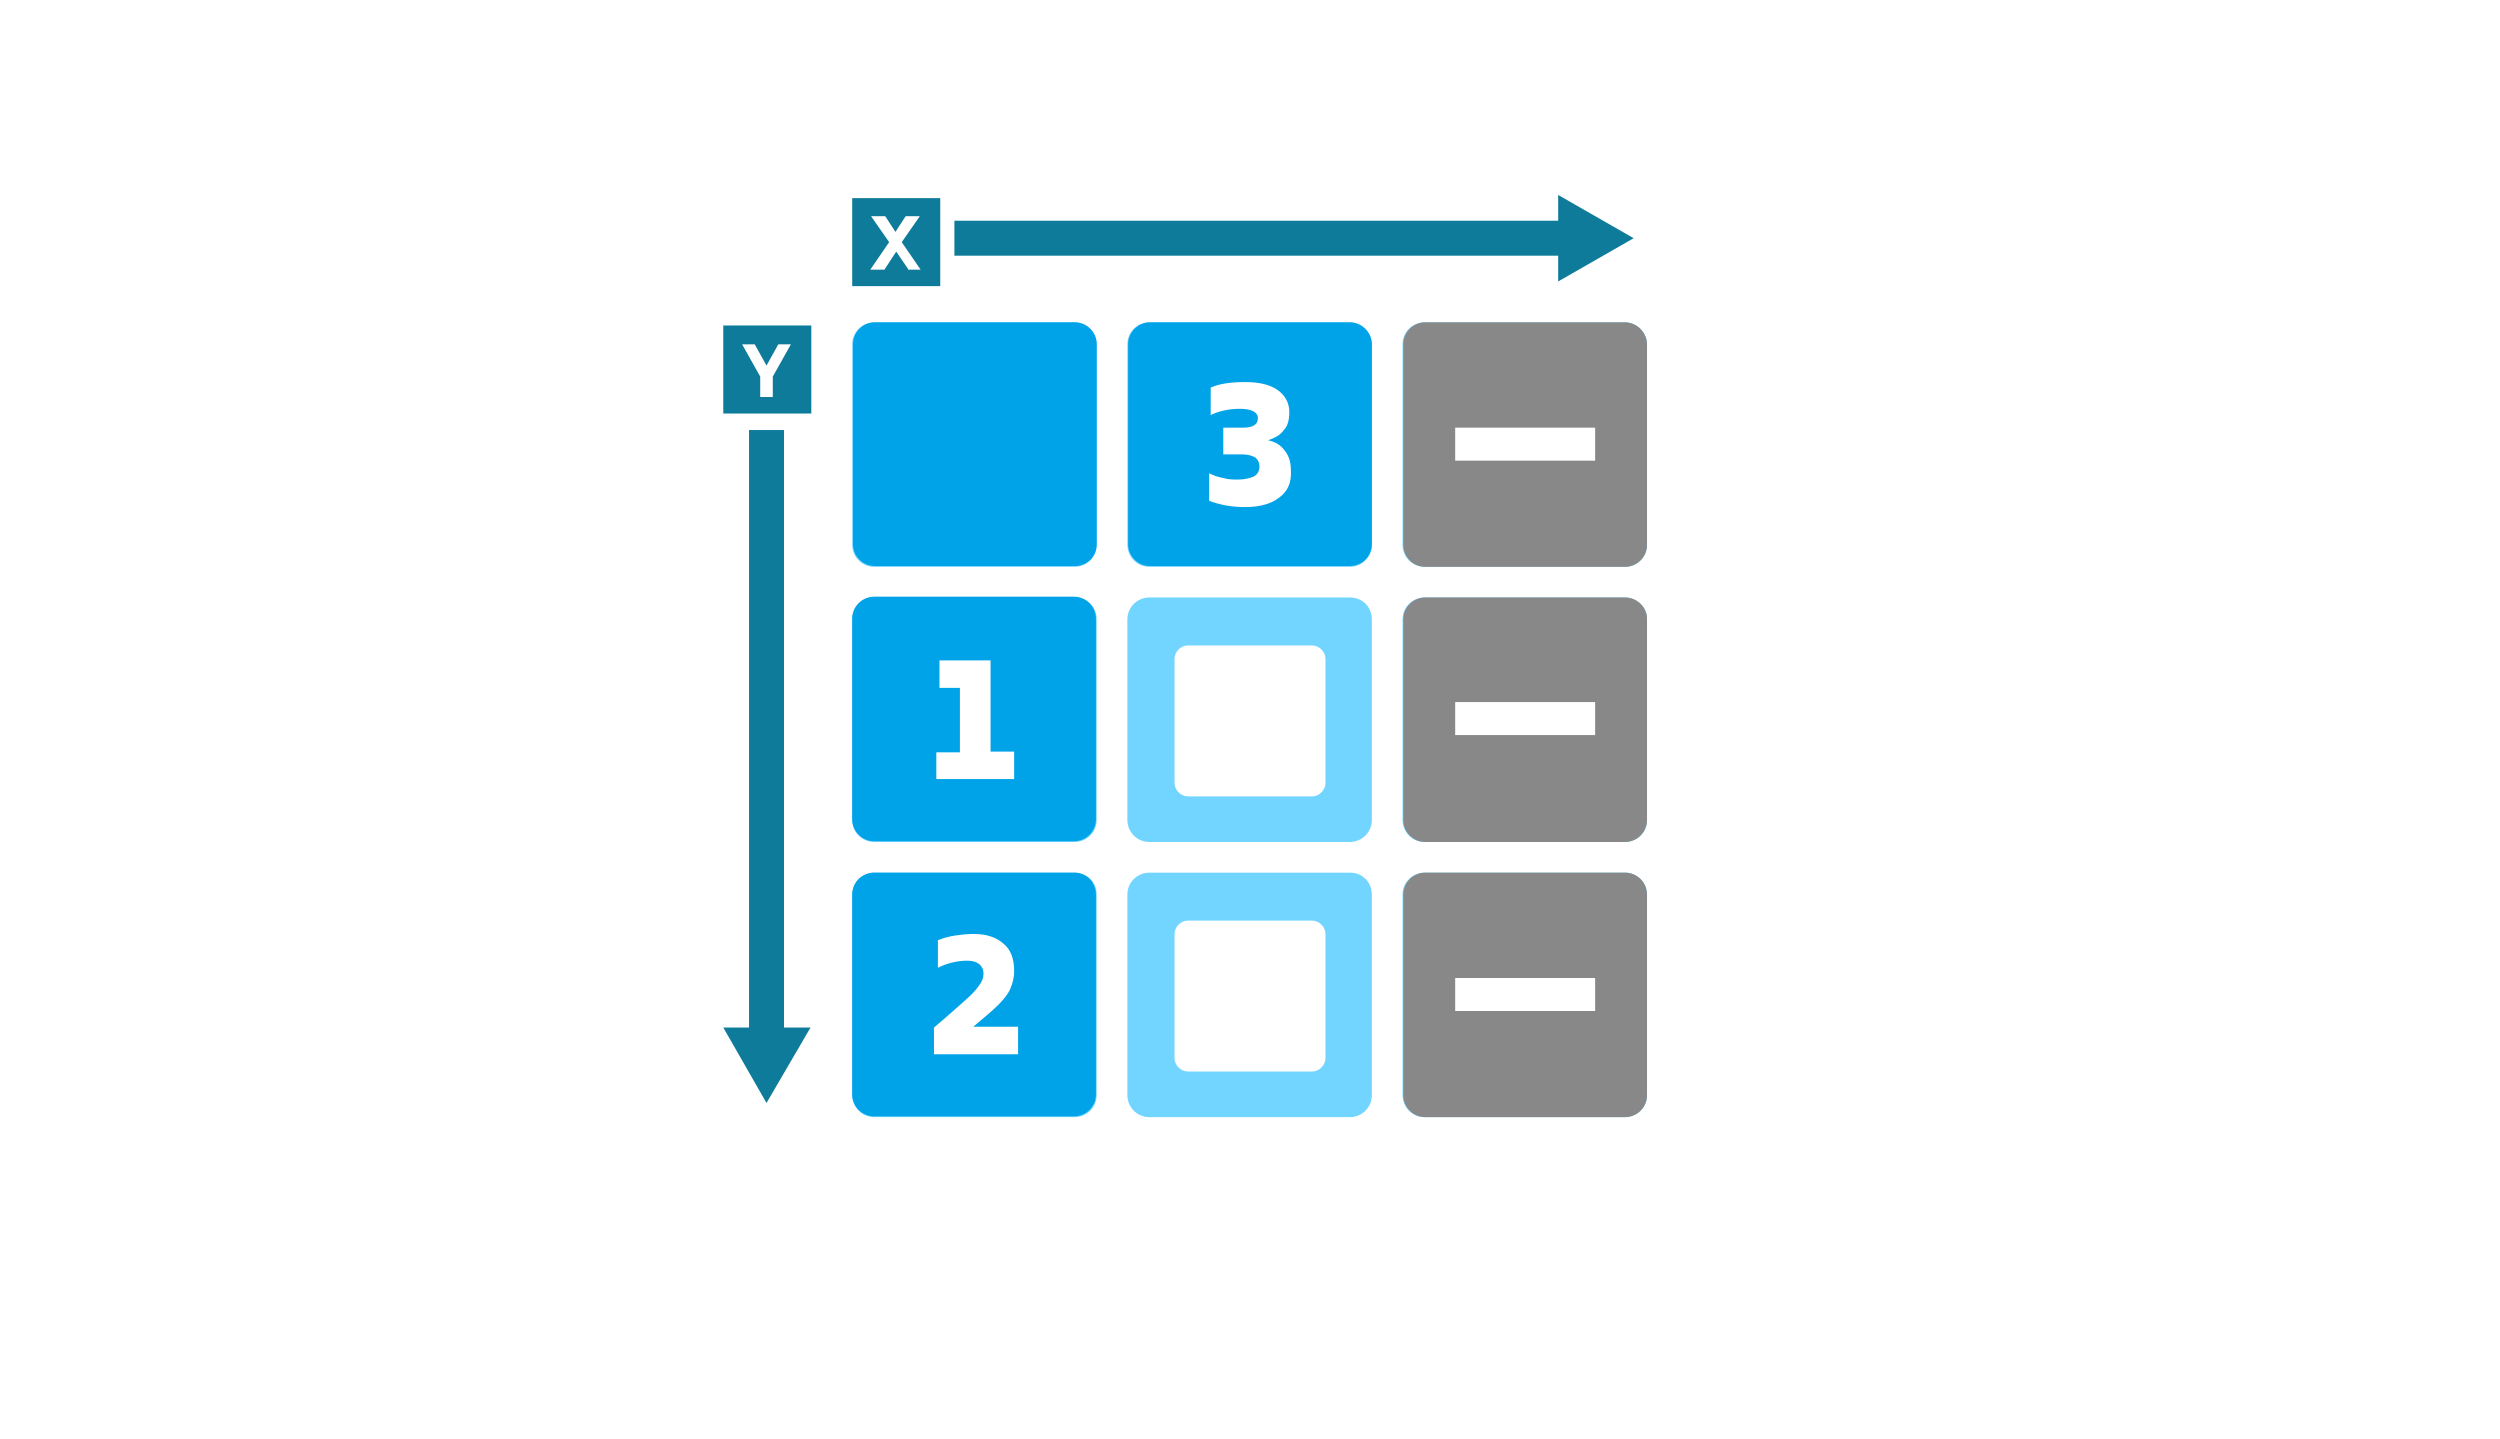 <?xml version="1.0" encoding="utf-8"?>
<!-- Generator: Adobe Illustrator 25.0.1, SVG Export Plug-In . SVG Version: 6.00 Build 0)  -->
<svg version="1.1" id="Layer_1" xmlns="http://www.w3.org/2000/svg" xmlns:xlink="http://www.w3.org/1999/xlink" x="0px" y="0px"
	 viewBox="0 0 318 183" style="enable-background:new 0 0 318 183;" xml:space="preserve">
<style type="text/css">
	.st0{fill:#71D5FF;}
	.st1{fill:#00A2E8;}
	.st2{fill:#888888;}
	.st3{fill:#0F7B9B;}
	.st4{fill:none;stroke:#0F7B9B;stroke-width:4.448;stroke-miterlimit:10;}
</style>
<g>
	<g>
		<path class="st0" d="M171.7,76h-25.5c-1.5,0-2.8,1.2-2.8,2.8v25.5c0,1.5,1.2,2.8,2.8,2.8h25.5c1.5,0,2.8-1.2,2.8-2.8V78.8
			C174.5,77.2,173.3,76,171.7,76z M168.6,99.6c0,0.9-0.8,1.7-1.7,1.7h-15.8c-0.9,0-1.7-0.8-1.7-1.7V83.8c0-0.9,0.8-1.7,1.7-1.7h15.8
			c0.9,0,1.7,0.8,1.7,1.7V99.6z"/>
	</g>
</g>
<g>
	<g>
		<path class="st0" d="M136.7,76h-25.5c-1.5,0-2.8,1.2-2.8,2.8v25.5c0,1.5,1.2,2.8,2.8,2.8h25.5c1.5,0,2.8-1.2,2.8-2.8V78.8
			C139.5,77.2,138.3,76,136.7,76z M133.6,99.6c0,0.9-0.8,1.7-1.7,1.7h-15.8c-0.9,0-1.7-0.8-1.7-1.7V83.8c0-0.9,0.8-1.7,1.7-1.7h15.8
			c0.9,0,1.7,0.8,1.7,1.7V99.6z"/>
	</g>
</g>
<g>
	<g>
		<path class="st0" d="M136.7,41h-25.5c-1.5,0-2.8,1.2-2.8,2.8v25.5c0,1.5,1.2,2.8,2.8,2.8h25.5c1.5,0,2.8-1.2,2.8-2.8V43.8
			C139.5,42.3,138.3,41,136.7,41z M133.6,64.6c0,0.9-0.8,1.7-1.7,1.7h-15.8c-0.9,0-1.7-0.8-1.7-1.7V48.8c0-0.9,0.8-1.7,1.7-1.7h15.8
			c0.9,0,1.7,0.8,1.7,1.7V64.6z"/>
	</g>
</g>
<g>
	<g>
		<path class="st0" d="M206.7,76h-25.5c-1.5,0-2.8,1.2-2.8,2.8v25.5c0,1.5,1.2,2.8,2.8,2.8h25.5c1.5,0,2.8-1.2,2.8-2.8V78.8
			C209.5,77.2,208.2,76,206.7,76z M203.6,99.6c0,0.9-0.8,1.7-1.7,1.7h-15.8c-0.9,0-1.7-0.8-1.7-1.7V83.8c0-0.9,0.8-1.7,1.7-1.7h15.8
			c0.9,0,1.7,0.8,1.7,1.7V99.6z"/>
	</g>
</g>
<g>
	<g>
		<path class="st0" d="M206.7,41h-25.5c-1.5,0-2.8,1.2-2.8,2.8v25.5c0,1.5,1.2,2.8,2.8,2.8h25.5c1.5,0,2.8-1.2,2.8-2.8V43.8
			C209.5,42.3,208.2,41,206.7,41z M203.6,64.6c0,0.9-0.8,1.7-1.7,1.7h-15.8c-0.9,0-1.7-0.8-1.7-1.7V48.8c0-0.9,0.8-1.7,1.7-1.7h15.8
			c0.9,0,1.7,0.8,1.7,1.7V64.6z"/>
	</g>
</g>
<g>
	<g>
		<path class="st0" d="M206.7,111h-25.5c-1.5,0-2.8,1.2-2.8,2.8v25.5c0,1.5,1.2,2.8,2.8,2.8h25.5c1.5,0,2.8-1.2,2.8-2.8v-25.5
			C209.5,112.2,208.2,111,206.7,111z M203.6,134.6c0,0.9-0.8,1.7-1.7,1.7h-15.8c-0.9,0-1.7-0.8-1.7-1.7v-15.8c0-0.9,0.8-1.7,1.7-1.7
			h15.8c0.9,0,1.7,0.8,1.7,1.7V134.6z"/>
	</g>
</g>
<g>
	<g>
		<path class="st0" d="M136.7,111h-25.5c-1.5,0-2.8,1.2-2.8,2.8v25.5c0,1.5,1.2,2.8,2.8,2.8h25.5c1.5,0,2.8-1.2,2.8-2.8v-25.5
			C139.5,112.2,138.3,111,136.7,111z M133.6,134.6c0,0.9-0.8,1.7-1.7,1.7h-15.8c-0.9,0-1.7-0.8-1.7-1.7v-15.8c0-0.9,0.8-1.7,1.7-1.7
			h15.8c0.9,0,1.7,0.8,1.7,1.7V134.6z"/>
	</g>
</g>
<g>
	<g>
		<path class="st0" d="M171.7,111h-25.5c-1.5,0-2.8,1.2-2.8,2.8v25.5c0,1.5,1.2,2.8,2.8,2.8h25.5c1.5,0,2.8-1.2,2.8-2.8v-25.5
			C174.5,112.2,173.3,111,171.7,111z M168.6,134.6c0,0.9-0.8,1.7-1.7,1.7h-15.8c-0.9,0-1.7-0.8-1.7-1.7v-15.8c0-0.9,0.8-1.7,1.7-1.7
			h15.8c0.9,0,1.7,0.8,1.7,1.7V134.6z"/>
	</g>
</g>
<g>
	<g>
		<path class="st0" d="M171.7,41h-25.5c-1.5,0-2.8,1.2-2.8,2.8v25.5c0,1.5,1.2,2.8,2.8,2.8h25.5c1.5,0,2.8-1.2,2.8-2.8V43.8
			C174.5,42.3,173.3,41,171.7,41z M168.6,64.6c0,0.9-0.8,1.7-1.7,1.7h-15.8c-0.9,0-1.7-0.8-1.7-1.7V48.8c0-0.9,0.8-1.7,1.7-1.7h15.8
			c0.9,0,1.7,0.8,1.7,1.7V64.6z"/>
	</g>
</g>
<g>
	<path class="st1" d="M136.7,72h-25.4c-1.5,0-2.8-1.2-2.8-2.8V43.8c0-1.5,1.2-2.8,2.8-2.8h25.4c1.5,0,2.8,1.2,2.8,2.8v25.4
		C139.5,70.8,138.3,72,136.7,72z"/>
</g>
<path class="st2" d="M206.7,41h-25.4c-1.5,0-2.8,1.2-2.8,2.8v25.5c0,1.5,1.2,2.8,2.8,2.8h25.4c1.5,0,2.8-1.2,2.8-2.8V43.8
	C209.5,42.3,208.2,41,206.7,41z M202.9,58.6h-17.8v-4.2h17.8V58.6z"/>
<path class="st2" d="M206.7,76h-25.4c-1.5,0-2.8,1.2-2.8,2.8v25.5c0,1.5,1.2,2.8,2.8,2.8h25.4c1.5,0,2.8-1.2,2.8-2.8V78.7
	C209.5,77.2,208.2,76,206.7,76z M202.9,93.5h-17.8v-4.2h17.8V93.5z"/>
<path class="st2" d="M206.7,111h-25.4c-1.5,0-2.8,1.2-2.8,2.8v25.5c0,1.5,1.2,2.8,2.8,2.8h25.4c1.5,0,2.8-1.2,2.8-2.8v-25.5
	C209.5,112.2,208.2,111,206.7,111z M202.9,128.6h-17.8v-4.2h17.8V128.6z"/>
<path class="st2" d="M187.2-62.4h-25.4c-1.5,0-2.8,1.2-2.8,2.8v25.5c0,1.5,1.2,2.8,2.8,2.8h25.4c1.5,0,2.8-1.2,2.8-2.8v-25.5
	C190-61.2,188.7-62.4,187.2-62.4z M183.4-44.8h-17.8V-49h17.8V-44.8z"/>
<g>
	<path class="st3" d="M468.4,51.8V122c0,3,2.4,5.4,5.4,5.4l0,0v4.9l0,0c-6,0-10.8-4.8-10.8-10.8V52.3c0-6,4.8-10.8,10.8-10.8l0,0
		v4.9l0,0C470.8,46.4,468.4,48.8,468.4,51.8z"/>
</g>
<g>
	
		<rect x="426.7" y="122.9" transform="matrix(6.123234e-17 -1 1 6.123234e-17 300.829 557.465)" class="st2" width="4.9" height="10.8"/>
	<rect x="426.4" y="125.9" class="st2" width="5.4" height="35.2"/>
	
		<rect x="426.7" y="153.2" transform="matrix(6.123234e-17 -1 1 6.123234e-17 270.504 587.791)" class="st2" width="4.9" height="10.8"/>
</g>
<g>
	
		<rect x="407.9" y="56.9" transform="matrix(-1 -1.224647e-16 1.224647e-16 -1 820.733 124.605)" class="st2" width="4.9" height="10.8"/>
	
		<rect x="422.8" y="44.7" transform="matrix(6.123234e-17 -1 1 6.123234e-17 363.227 487.832)" class="st2" width="5.4" height="35.2"/>
	
		<rect x="438.2" y="56.9" transform="matrix(-1 -1.224647e-16 1.224647e-16 -1 881.384 124.605)" class="st2" width="4.9" height="10.8"/>
</g>
<g>
	<path class="st1" d="M136.6,75.9h-25.4c-1.5,0-2.8,1.2-2.8,2.8v25.5c0,1.5,1.2,2.8,2.8,2.8h25.4c1.5,0,2.8-1.2,2.8-2.8V78.7
		C139.4,77.2,138.2,75.9,136.6,75.9z M129.1,99.1h-10v-3.4h3v-8.2h-2.6V84h6.5v11.6h3V99.1z"/>
</g>
<g>
	<path class="st1" d="M136.6,111h-25.4c-1.5,0-2.8,1.2-2.8,2.8v25.4c0,1.5,1.2,2.8,2.8,2.8h25.4c1.5,0,2.8-1.2,2.8-2.8v-25.4
		C139.4,112.2,138.2,111,136.6,111z M129.5,134.1h-10.7v-3.4c1.8-1.5,3.1-2.7,3.9-3.4c0.8-0.7,1.4-1.3,1.8-1.9
		c0.4-0.5,0.6-1,0.6-1.5c0-0.6-0.2-1-0.6-1.3c-0.4-0.3-0.9-0.4-1.5-0.4c-1.2,0-2.5,0.3-3.7,0.9v-3.5c0.7-0.3,1.5-0.5,2.2-0.6
		c0.7-0.1,1.5-0.2,2.4-0.2c1.5,0,2.8,0.4,3.7,1.2c1,0.8,1.4,2,1.4,3.5c0,0.9-0.2,1.6-0.5,2.3c-0.3,0.7-0.9,1.4-1.6,2.1
		c-0.7,0.7-1.8,1.6-3.1,2.7h5.7V134.1z"/>
</g>
<g>
	<path class="st1" d="M171.7,41h-25.4c-1.5,0-2.8,1.2-2.8,2.8v25.4c0,1.5,1.2,2.8,2.8,2.8h25.4c1.5,0,2.8-1.2,2.8-2.8V43.8
		C174.5,42.3,173.2,41,171.7,41z M162.7,63.3c-1,0.8-2.5,1.2-4.3,1.2c-1.8,0-3.3-0.3-4.6-0.8v-3.5c0.6,0.3,1.2,0.5,1.8,0.6
		c0.6,0.2,1.3,0.2,1.9,0.2c0.9,0,1.5-0.2,2-0.4c0.5-0.3,0.7-0.7,0.7-1.3c0-0.5-0.2-0.8-0.5-1.1c-0.4-0.2-0.9-0.4-1.6-0.4h-2.5v-3.4
		h2.5c1.3,0,1.9-0.4,1.9-1.2c0-0.4-0.2-0.7-0.6-0.9c-0.4-0.2-1-0.3-1.7-0.3c-1.4,0-2.7,0.3-3.7,0.8v-3.5c1.1-0.5,2.6-0.7,4.4-0.7
		c1.7,0,3.1,0.3,4.1,1c1,0.7,1.5,1.7,1.5,2.8c0,1-0.2,1.8-0.7,2.3c-0.4,0.6-1.1,1-2,1.3c0.9,0.2,1.6,0.6,2.1,1.3
		c0.5,0.6,0.8,1.4,0.8,2.5C164.3,61.4,163.8,62.5,162.7,63.3z"/>
</g>
<g>
	<path class="st2" d="M354.6,43.3v25.2h24.8V43.4L354.6,43.3z M361.6,64.7h-3.3V47.1h3.3V64.7z M368.6,64.7h-3.3V47.1h3.3V64.7z
		 M375.7,64.7h-3.3V47.1h3.3V64.7z"/>
	<rect x="351" y="36.8" class="st2" width="31.9" height="4.2"/>
</g>
<g>
	<rect x="325.6" y="-11.4" class="st2" width="4.2" height="18.3"/>
	<g>
		<rect x="325.6" y="2.7" class="st2" width="31.9" height="4.2"/>
		<rect x="329.2" y="-18.2" class="st2" width="24.7" height="4.2"/>
		<rect x="353.3" y="-11.4" class="st2" width="4.2" height="18.3"/>
		<rect x="329.2" y="-24.9" class="st2" width="24.7" height="4.2"/>
		<g>
			<rect x="325.6" y="-11.4" class="st2" width="11.8" height="4.2"/>
			<rect x="345.6" y="-11.4" class="st2" width="11.9" height="4.2"/>
			<rect x="335.6" y="-7.3" class="st2" width="11.9" height="4.2"/>
			
				<rect x="342.8" y="-9.4" transform="matrix(0.287 -0.958 0.958 0.287 254.127 326.779)" class="st2" width="7.4" height="4.2"/>
			<rect x="334.4" y="-11" transform="matrix(0.958 -0.287 0.287 0.958 16.236 96.226)" class="st2" width="4.2" height="7.4"/>
		</g>
	</g>
</g>
<g>
	<g>
		<line class="st4" x1="121.4" y1="30.3" x2="199.8" y2="30.3"/>
		<g>
			<polygon class="st3" points="198.2,35.8 207.8,30.3 198.2,24.8 			"/>
		</g>
	</g>
</g>
<g>
	<g>
		<line class="st4" x1="97.5" y1="54.7" x2="97.5" y2="132.4"/>
		<g>
			<polygon class="st3" points="92,130.7 97.5,140.3 103.1,130.7 			"/>
		</g>
	</g>
</g>
<path class="st3" d="M92,41.4v11.2h11.2V41.4H92z M98.3,47.9v2.6h-1.6v-2.6l-2.3-4.1h1.6l1.5,2.7l1.5-2.7h1.6L98.3,47.9z"/>
<path class="st3" d="M108.4,25.2v11.2h11.2V25.2H108.4z M115.5,34.2L114,32l-1.5,2.3h-1.8l2.4-3.5l-2.3-3.3h1.8l1.3,2l1.3-2h1.8
	l-2.3,3.3l2.4,3.5H115.5z"/>
</svg>
